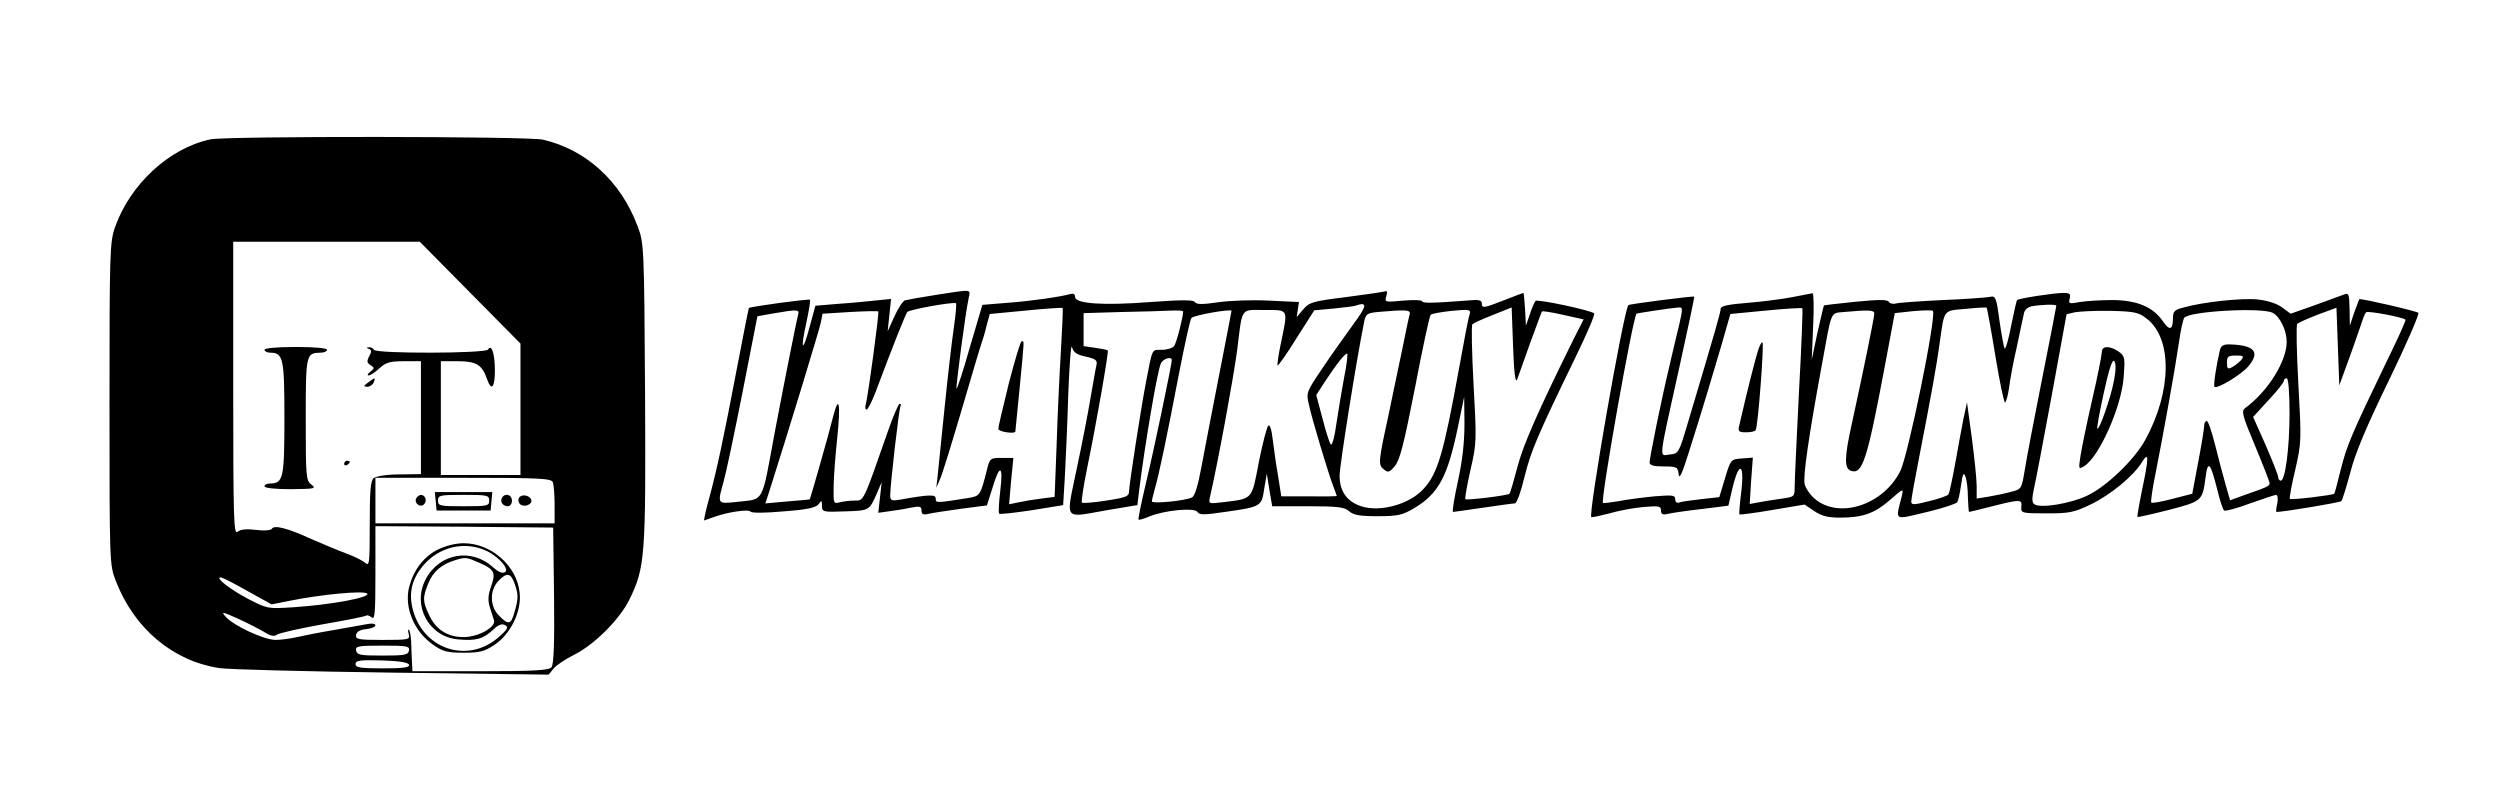 <?xml version="1.0" standalone="no"?>
<!DOCTYPE svg PUBLIC "-//W3C//DTD SVG 20010904//EN"
 "http://www.w3.org/TR/2001/REC-SVG-20010904/DTD/svg10.dtd">
<svg version="1.0" xmlns="http://www.w3.org/2000/svg"
 width="879pt" height="284pt" viewBox="0 0 879 284"
 preserveAspectRatio="xMidYMid meet">

<g transform="translate(0,284) scale(0.1,-0.1)"
fill="#000000" stroke="none">
<path d="M740 2350 c-144 -30 -283 -158 -336 -310 -18 -52 -19 -90 -19 -620 0
-557 0 -566 22 -622 64 -167 200 -282 364 -307 35 -5 310 -12 611 -16 l547 -7
18 22 c10 12 42 33 72 48 70 35 159 123 194 194 55 112 58 150 55 727 -3 516
-4 527 -26 585 -59 159 -182 270 -333 305 -51 12 -1114 13 -1169 1z m913 -539
l177 -179 0 -231 0 -231 -140 0 -140 0 0 200 0 200 59 0 c65 0 86 -12 103 -62
16 -45 28 -32 28 30 0 59 -12 94 -24 73 -9 -14 -392 -15 -401 -1 -3 6 -12 10
-18 9 -9 0 -9 -2 0 -6 10 -3 10 -10 1 -26 -9 -17 -8 -23 5 -31 14 -9 14 -11
-1 -23 -9 -7 -12 -13 -6 -13 6 0 23 11 38 25 23 21 37 25 87 25 l59 0 0 -199
0 -198 -76 -1 c-42 0 -81 -6 -90 -13 -11 -9 -14 -43 -14 -162 0 -142 -1 -149
-17 -135 -10 8 -40 23 -68 33 -27 10 -82 33 -121 50 -82 38 -130 50 -138 36
-4 -6 -27 -8 -56 -4 -33 4 -55 2 -65 -7 -13 -11 -15 43 -15 504 l0 516 328 0
328 0 177 -179z m291 -667 c3 -9 6 -45 6 -80 l0 -64 -315 0 -315 0 0 80 0 80
309 0 c272 0 310 -2 315 -16z m4 -398 c2 -167 -1 -243 -9 -252 -9 -11 -60 -14
-250 -14 l-239 0 -1 23 c-1 12 -2 43 -3 69 0 25 -4 49 -8 53 -4 4 -4 -2 -1
-14 5 -20 2 -21 -92 -21 -86 0 -96 2 -93 18 2 11 14 18 36 20 17 2 32 8 32 13
0 6 -12 8 -27 5 -16 -3 -68 -12 -118 -21 -49 -8 -108 -20 -130 -25 -22 -5 -56
-10 -76 -10 -40 0 -146 49 -175 81 -17 19 -14 19 40 -5 33 -15 74 -36 93 -47
23 -15 37 -18 46 -11 7 6 79 22 162 37 82 14 152 28 154 31 2 2 10 -1 18 -7
11 -10 13 17 13 155 l0 166 313 -2 312 -3 3 -239z m-1078 16 l85 -47 60 12
c120 24 265 37 276 26 13 -13 -123 -39 -258 -48 -92 -6 -92 -6 -162 30 -64 34
-116 75 -95 75 5 0 47 -21 94 -48z m568 -209 c-3 -16 -15 -18 -93 -18 -78 0
-90 2 -93 18 -3 15 7 17 93 17 86 0 96 -2 93 -17z m0 -50 c3 -10 -20 -13 -92
-13 -80 0 -96 3 -96 15 0 13 15 15 92 13 62 -2 93 -7 96 -15z"/>
<path d="M930 1610 c0 -5 9 -10 19 -10 47 0 51 -18 51 -230 0 -212 -4 -230
-51 -230 -10 0 -19 -4 -19 -10 0 -6 37 -10 93 -10 84 1 90 2 72 16 -19 14 -20
27 -20 230 0 231 1 233 53 234 12 0 22 5 22 10 0 6 -43 10 -110 10 -67 0 -110
-4 -110 -10z"/>
<path d="M1294 1495 c-16 -12 -17 -14 -3 -15 9 0 19 7 23 15 7 19 5 19 -20 0z"/>
<path d="M1210 1209 c0 -5 5 -7 10 -4 6 3 10 8 10 11 0 2 -4 4 -10 4 -5 0 -10
-5 -10 -11z"/>
<path d="M1532 1078 l3 -33 95 0 95 0 3 33 3 32 -101 0 -101 0 3 -32z m188 2
c0 -19 -7 -20 -90 -20 -83 0 -90 1 -90 20 0 19 7 20 90 20 83 0 90 -1 90 -20z"/>
<path d="M1464 1089 c-10 -17 13 -36 27 -22 12 12 4 33 -11 33 -5 0 -12 -5
-16 -11z"/>
<path d="M1765 1090 c-8 -14 3 -30 21 -30 8 0 14 9 14 20 0 21 -24 28 -35 10z"/>
<path d="M1825 1090 c-4 -7 -3 -16 3 -22 14 -14 45 -2 40 15 -6 16 -34 21 -43
7z"/>
<path d="M1540 908 c-50 -25 -85 -71 -101 -130 -19 -72 16 -158 84 -205 34
-24 50 -28 107 -28 56 0 73 4 109 28 57 38 96 119 88 184 -10 94 -100 173
-197 173 -28 0 -63 -9 -90 -22z m164 -2 c46 -19 90 -68 71 -78 -9 -5 -23 1
-41 17 -76 70 -190 50 -238 -43 -47 -91 11 -200 113 -210 64 -6 89 1 124 33
19 19 32 23 43 17 13 -7 9 -15 -26 -45 -102 -87 -251 -44 -294 85 -22 65 -11
120 34 172 55 63 140 83 214 52z m-16 -46 c51 -23 56 -33 38 -84 -10 -28 -11
-48 -4 -70 5 -17 12 -38 15 -47 7 -24 -55 -59 -107 -59 -55 0 -96 25 -120 75
-24 50 -25 63 -4 114 16 41 47 67 93 81 38 12 42 11 89 -10z m121 -71 c14 -39
14 -54 0 -101 -12 -44 -21 -47 -54 -13 -33 32 -34 89 -3 122 29 31 44 29 57
-8z"/>
<path d="M3290 1803 c-52 -8 -101 -17 -108 -19 -7 -2 -24 -27 -37 -56 l-24
-53 6 57 6 57 -49 -5 c-27 -3 -87 -9 -133 -12 l-84 -7 -20 -73 c-25 -95 -34
-85 -12 13 9 42 15 78 13 81 -4 4 -210 -24 -215 -29 -1 -1 -20 -97 -42 -212
-46 -242 -71 -360 -99 -462 -11 -40 -18 -73 -16 -73 1 0 15 5 31 11 47 18 126
30 132 20 4 -5 52 -5 116 1 83 6 113 13 123 25 11 15 12 15 12 -5 0 -22 3 -23
81 -20 88 3 85 2 114 68 l15 35 -6 -54 -6 -54 43 6 c24 3 59 9 77 13 26 5 32
3 32 -11 0 -13 6 -16 23 -12 12 3 64 11 115 18 l92 12 19 60 c26 87 39 83 28
-8 -5 -42 -7 -78 -4 -81 2 -3 54 3 115 12 l110 18 6 100 c3 56 9 187 12 291 4
105 10 179 13 165 5 -19 16 -27 49 -34 35 -8 41 -13 37 -30 -3 -12 -11 -61
-20 -111 -8 -49 -30 -163 -49 -252 -39 -190 -51 -174 111 -146 l102 17 6 50
c20 162 65 427 77 449 8 16 38 25 38 11 0 -15 -64 -322 -91 -433 -16 -68 -28
-126 -26 -128 2 -2 19 3 38 11 53 22 159 32 169 16 7 -11 24 -11 97 0 127 18
129 19 138 82 l9 53 9 -57 10 -58 125 0 c105 0 129 -3 145 -17 15 -14 37 -18
101 -18 71 0 87 4 128 28 85 51 117 109 153 281 l23 111 1 -95 c0 -65 -7 -129
-23 -202 -13 -60 -21 -108 -17 -108 3 0 51 7 106 15 55 8 105 15 111 15 7 0
22 42 34 93 23 92 44 142 179 420 40 82 70 152 66 155 -11 11 -200 51 -206 44
-4 -4 -13 -25 -20 -47 l-14 -40 -3 58 c-2 31 -4 57 -6 57 -1 0 -31 -11 -66
-25 -74 -29 -80 -30 -80 -11 0 10 -11 13 -42 10 -129 -10 -168 -11 -168 -3 0
4 -30 5 -66 2 -65 -6 -66 -6 -60 15 5 16 4 21 -6 17 -7 -2 -69 -11 -138 -20
-114 -14 -127 -18 -148 -43 l-23 -27 4 26 4 27 -106 5 c-58 3 -139 0 -179 -6
-55 -8 -75 -8 -81 1 -5 8 -44 8 -156 0 -167 -13 -265 -6 -265 18 0 10 -6 13
-17 10 -36 -10 -140 -25 -224 -31 l-85 -7 -44 -149 c-23 -82 -45 -148 -47
-146 -3 4 31 265 43 320 6 31 15 30 -116 10z m63 -120 c-7 -48 -22 -178 -33
-288 -11 -110 -22 -216 -24 -235 l-4 -35 13 30 c8 17 41 125 75 240 34 116 65
221 70 235 5 14 14 43 19 66 l11 40 126 12 c70 7 129 11 130 9 2 -1 -1 -70 -6
-152 -5 -83 -12 -232 -15 -331 l-7 -181 -47 -6 c-25 -3 -61 -9 -79 -13 l-34
-7 7 82 8 81 -41 0 c-40 0 -42 -1 -52 -42 -23 -91 -24 -92 -66 -99 -113 -18
-114 -18 -114 -2 0 15 -20 15 -127 -4 -29 -5 -33 -2 -33 16 0 37 31 304 36
313 3 4 2 8 -3 8 -4 0 -22 -42 -40 -93 -89 -255 -85 -247 -118 -247 -16 0 -40
-3 -52 -6 -22 -6 -23 -4 -22 52 0 33 6 112 13 177 12 118 6 152 -14 75 -18
-72 -81 -292 -83 -294 -1 0 -37 -4 -79 -7 l-77 -7 14 43 c65 204 176 568 181
593 l6 31 96 6 c53 3 98 4 100 2 4 -4 -36 -298 -44 -327 -3 -10 -2 -18 3 -18
4 0 19 28 32 63 60 160 105 273 111 280 8 9 160 36 171 31 3 -2 -1 -42 -8 -91z
m1404 15 c-29 -40 -79 -110 -109 -155 -54 -80 -56 -84 -46 -125 10 -49 70
-248 87 -291 6 -16 11 -29 11 -31 0 -1 -44 -2 -97 -1 l-98 0 -11 70 c-7 39
-15 96 -19 129 -4 36 -10 55 -16 49 -5 -5 -20 -63 -33 -128 -25 -132 -21 -128
-120 -140 -56 -7 -57 -7 -52 16 30 132 82 415 96 519 19 153 10 140 96 140 86
0 83 6 58 -115 -9 -42 -14 -78 -12 -80 2 -2 32 40 66 95 l63 99 67 6 c37 4 72
8 77 10 44 15 43 2 -8 -67z m577 -193 c4 11 25 69 46 129 22 59 40 110 42 111
2 2 35 -3 74 -12 l72 -16 -36 -71 c-125 -253 -177 -371 -197 -449 -13 -49 -25
-91 -28 -93 -5 -6 -151 -24 -155 -19 -2 2 6 48 18 102 22 94 22 104 11 302 -6
112 -8 207 -4 211 4 4 37 19 73 33 l65 26 5 -137 c3 -89 8 -130 14 -117z
m-2528 228 c-6 -23 -47 -229 -81 -408 -49 -263 -35 -238 -137 -250 -66 -7 -66
-7 -44 71 8 27 38 169 67 316 l52 266 56 10 c87 15 93 14 87 -5z m1354 12 c0
-20 -24 -113 -32 -122 -6 -7 -25 -13 -43 -13 -36 0 -32 9 -56 -115 -18 -95
-59 -359 -59 -381 0 -19 -8 -23 -80 -34 -45 -7 -83 -10 -86 -7 -3 3 6 61 20
129 31 151 75 402 71 406 -2 2 -22 6 -44 9 l-41 6 0 58 0 58 133 4 c72 1 151
4 175 5 23 1 42 0 42 -3z m170 2 c0 -2 -20 -105 -44 -228 -24 -123 -52 -268
-62 -322 -12 -65 -23 -101 -33 -106 -23 -12 -141 -23 -141 -14 0 5 5 24 10 43
15 50 45 195 86 410 20 102 39 188 43 192 9 10 141 33 141 25z m626 -14 c-3
-10 -14 -63 -25 -118 -12 -55 -32 -154 -46 -220 -39 -179 -40 -189 -20 -205
15 -13 20 -11 39 11 18 21 32 77 71 275 26 137 51 252 55 257 3 4 37 10 74 14
64 6 68 5 63 -13 -4 -10 -20 -95 -37 -189 -54 -298 -75 -370 -124 -423 -49
-55 -153 -84 -220 -62 -50 16 -76 53 -76 107 0 36 58 400 86 540 6 29 10 32
48 36 104 9 118 8 112 -10z m-230 -220 c-8 -43 -20 -115 -27 -161 -6 -46 -15
-80 -20 -75 -4 4 -17 45 -29 91 l-22 83 27 42 c44 67 77 109 82 103 2 -2 -2
-40 -11 -83z"/>
<path d="M3547 1492 c-20 -81 -37 -153 -37 -160 0 -10 59 -19 60 -9 0 1 7 70
15 152 17 178 17 165 7 165 -4 0 -24 -67 -45 -148z"/>
<path d="M6300 1795 c-36 -7 -107 -16 -157 -20 -65 -5 -93 -11 -93 -20 0 -12
-18 -75 -115 -400 -32 -108 -33 -110 -64 -113 -38 -4 -42 -34 35 313 29 131
52 240 51 242 -3 3 -230 -26 -232 -30 -19 -34 -141 -734 -130 -745 2 -2 29 4
60 12 31 9 85 20 120 23 58 5 65 4 65 -12 0 -13 6 -16 23 -12 12 3 65 11 118
17 l96 12 12 52 c24 106 46 103 33 -5 -5 -41 -8 -76 -6 -78 1 -1 54 5 116 16
l113 19 34 -23 c25 -17 48 -23 90 -23 81 0 122 15 176 62 47 41 48 42 42 15
-23 -92 -33 -86 97 -55 50 12 94 27 97 32 4 4 10 32 14 60 6 40 9 47 15 31 5
-11 9 -44 9 -72 1 -29 3 -53 4 -53 2 0 39 9 82 20 99 25 105 25 102 -2 -2 -22
1 -23 88 -23 80 0 97 3 155 31 71 34 152 101 181 149 25 40 25 19 0 -100 -10
-49 -17 -91 -16 -93 1 -1 51 10 110 25 118 31 119 31 130 117 8 60 17 49 41
-46 9 -38 20 -70 24 -73 5 -3 46 8 91 25 46 16 87 30 92 30 5 0 7 -13 4 -30
-4 -16 -5 -30 -3 -30 26 0 223 33 228 38 4 4 18 50 32 102 17 67 57 162 136
324 61 126 107 232 103 236 -8 7 -205 52 -208 48 -1 -2 -9 -23 -18 -48 l-15
-45 -1 59 c-1 51 -3 57 -18 51 -10 -4 -57 -21 -104 -38 l-85 -30 -30 22 c-19
14 -51 24 -85 28 -56 6 -194 -9 -261 -28 -33 -8 -38 -14 -38 -39 0 -40 -12
-44 -35 -10 -34 50 -90 74 -175 75 -41 0 -94 -3 -117 -7 -38 -7 -41 -6 -36 12
4 17 0 20 -23 20 -31 0 -156 -19 -162 -25 -2 -1 -11 -43 -21 -91 -9 -49 -20
-84 -23 -79 -3 6 -11 50 -18 98 -11 83 -14 88 -34 83 -11 -2 -86 -8 -166 -11
-80 -4 -153 -9 -164 -12 -10 -3 -22 0 -25 6 -5 8 -37 8 -117 0 -60 -6 -110
-12 -111 -13 -1 -1 -11 -44 -23 -96 l-20 -95 5 118 c3 64 2 116 -2 116 -4 -1
-37 -7 -73 -14z m930 -30 c0 -3 -22 -116 -49 -252 -27 -137 -55 -281 -61 -320
-12 -72 -12 -73 -48 -82 -21 -6 -56 -13 -79 -17 l-43 -7 0 44 c0 24 -8 100
-17 169 l-17 125 -12 -55 c-6 -30 -19 -101 -29 -157 -10 -56 -21 -106 -24
-111 -3 -5 -34 -16 -68 -24 -55 -14 -63 -14 -63 -1 0 8 12 74 26 146 47 242
63 331 74 412 17 119 11 112 91 119 39 4 73 6 74 4 2 -2 16 -79 31 -171 15
-91 30 -164 34 -162 4 2 10 26 14 52 3 27 15 91 27 143 11 52 22 105 25 117 2
13 13 23 27 26 33 6 87 8 87 2z m-1326 -67 c-9 -35 -24 -101 -35 -148 -27
-112 -69 -319 -69 -336 0 -10 14 -14 49 -14 47 0 50 -2 53 -27 2 -21 12 0 36
77 54 171 77 249 113 371 l33 115 125 12 c68 7 126 10 128 8 2 -2 -3 -136 -12
-297 -8 -161 -15 -310 -15 -330 0 -36 0 -36 -51 -43 -29 -4 -64 -10 -80 -13
l-27 -5 5 82 6 81 -39 -3 c-38 -3 -39 -3 -59 -70 l-20 -66 -64 -7 c-36 -4 -70
-9 -78 -12 -7 -3 -13 2 -13 12 0 14 -9 15 -72 10 -40 -4 -97 -11 -126 -17 -30
-5 -55 -8 -56 -6 -9 10 105 652 118 665 2 2 121 20 148 22 15 1 15 -4 2 -61z
m2352 -128 c17 47 37 103 44 125 7 22 15 43 19 47 6 6 129 -17 139 -26 2 -2
-29 -71 -69 -152 -124 -257 -137 -290 -159 -375 -11 -45 -21 -84 -23 -85 -5
-5 -152 -23 -156 -18 -2 2 6 48 19 102 22 96 22 103 11 302 -6 112 -8 207 -4
211 5 5 37 19 73 33 l65 24 5 -137 5 -136 31 85z m-1666 167 c0 -13 -40 -209
-79 -387 -26 -117 -27 -156 -4 -165 41 -15 57 33 119 362 l36 192 64 7 c36 3
67 4 70 1 14 -14 -87 -510 -115 -564 -60 -119 -215 -169 -300 -97 -16 13 -32
37 -36 52 -6 28 15 171 61 421 35 193 29 179 77 184 90 8 107 7 107 -6z m956
-16 c93 -69 91 -257 -4 -429 -38 -69 -137 -164 -204 -195 -59 -28 -164 -45
-185 -30 -9 6 -9 20 -2 53 6 25 34 173 63 330 l52 285 29 7 c17 3 73 6 125 5
83 -2 99 -5 126 -26z m445 19 c26 -14 49 -62 49 -102 0 -68 -66 -174 -145
-232 -15 -11 -13 -22 34 -134 28 -67 51 -126 51 -131 0 -10 -9 -14 -87 -41
l-52 -19 -15 52 c-8 29 -25 91 -37 140 -12 48 -25 87 -30 87 -5 0 -9 -7 -9
-16 0 -9 -9 -66 -21 -128 l-21 -112 -70 -18 c-38 -10 -71 -16 -74 -13 -3 2 4
49 15 103 27 136 68 363 82 459 6 44 15 83 19 88 20 23 273 37 311 17z m59
-353 c0 -123 -15 -237 -31 -237 -5 0 -9 6 -9 13 0 6 -20 57 -44 112 l-44 99
54 59 c30 32 54 62 54 68 0 5 5 9 10 9 6 0 10 -48 10 -123z"/>
<path d="M6181 1607 c-9 -28 -38 -141 -66 -264 -5 -20 -1 -23 24 -23 16 0 32
3 34 8 8 11 30 302 24 308 -3 3 -10 -10 -16 -29z"/>
<path d="M7390 1602 c0 -10 -15 -86 -34 -168 -19 -82 -37 -171 -41 -197 -7
-47 -7 -48 13 -36 53 33 132 210 139 315 5 66 4 72 -18 88 -31 21 -59 21 -59
-2z m43 -99 c-11 -60 -52 -177 -59 -170 -2 2 8 58 23 126 18 83 30 118 36 112
7 -7 7 -29 0 -68z"/>
<path d="M7805 1608 c-13 -55 -23 -123 -19 -128 9 -9 95 43 120 73 41 49 21
73 -63 76 -26 1 -34 -4 -38 -21z m75 -34 c-8 -8 -22 -20 -32 -25 -15 -8 -18
-6 -18 16 0 21 4 25 31 25 27 0 30 -2 19 -16z"/>
</g>
</svg>
